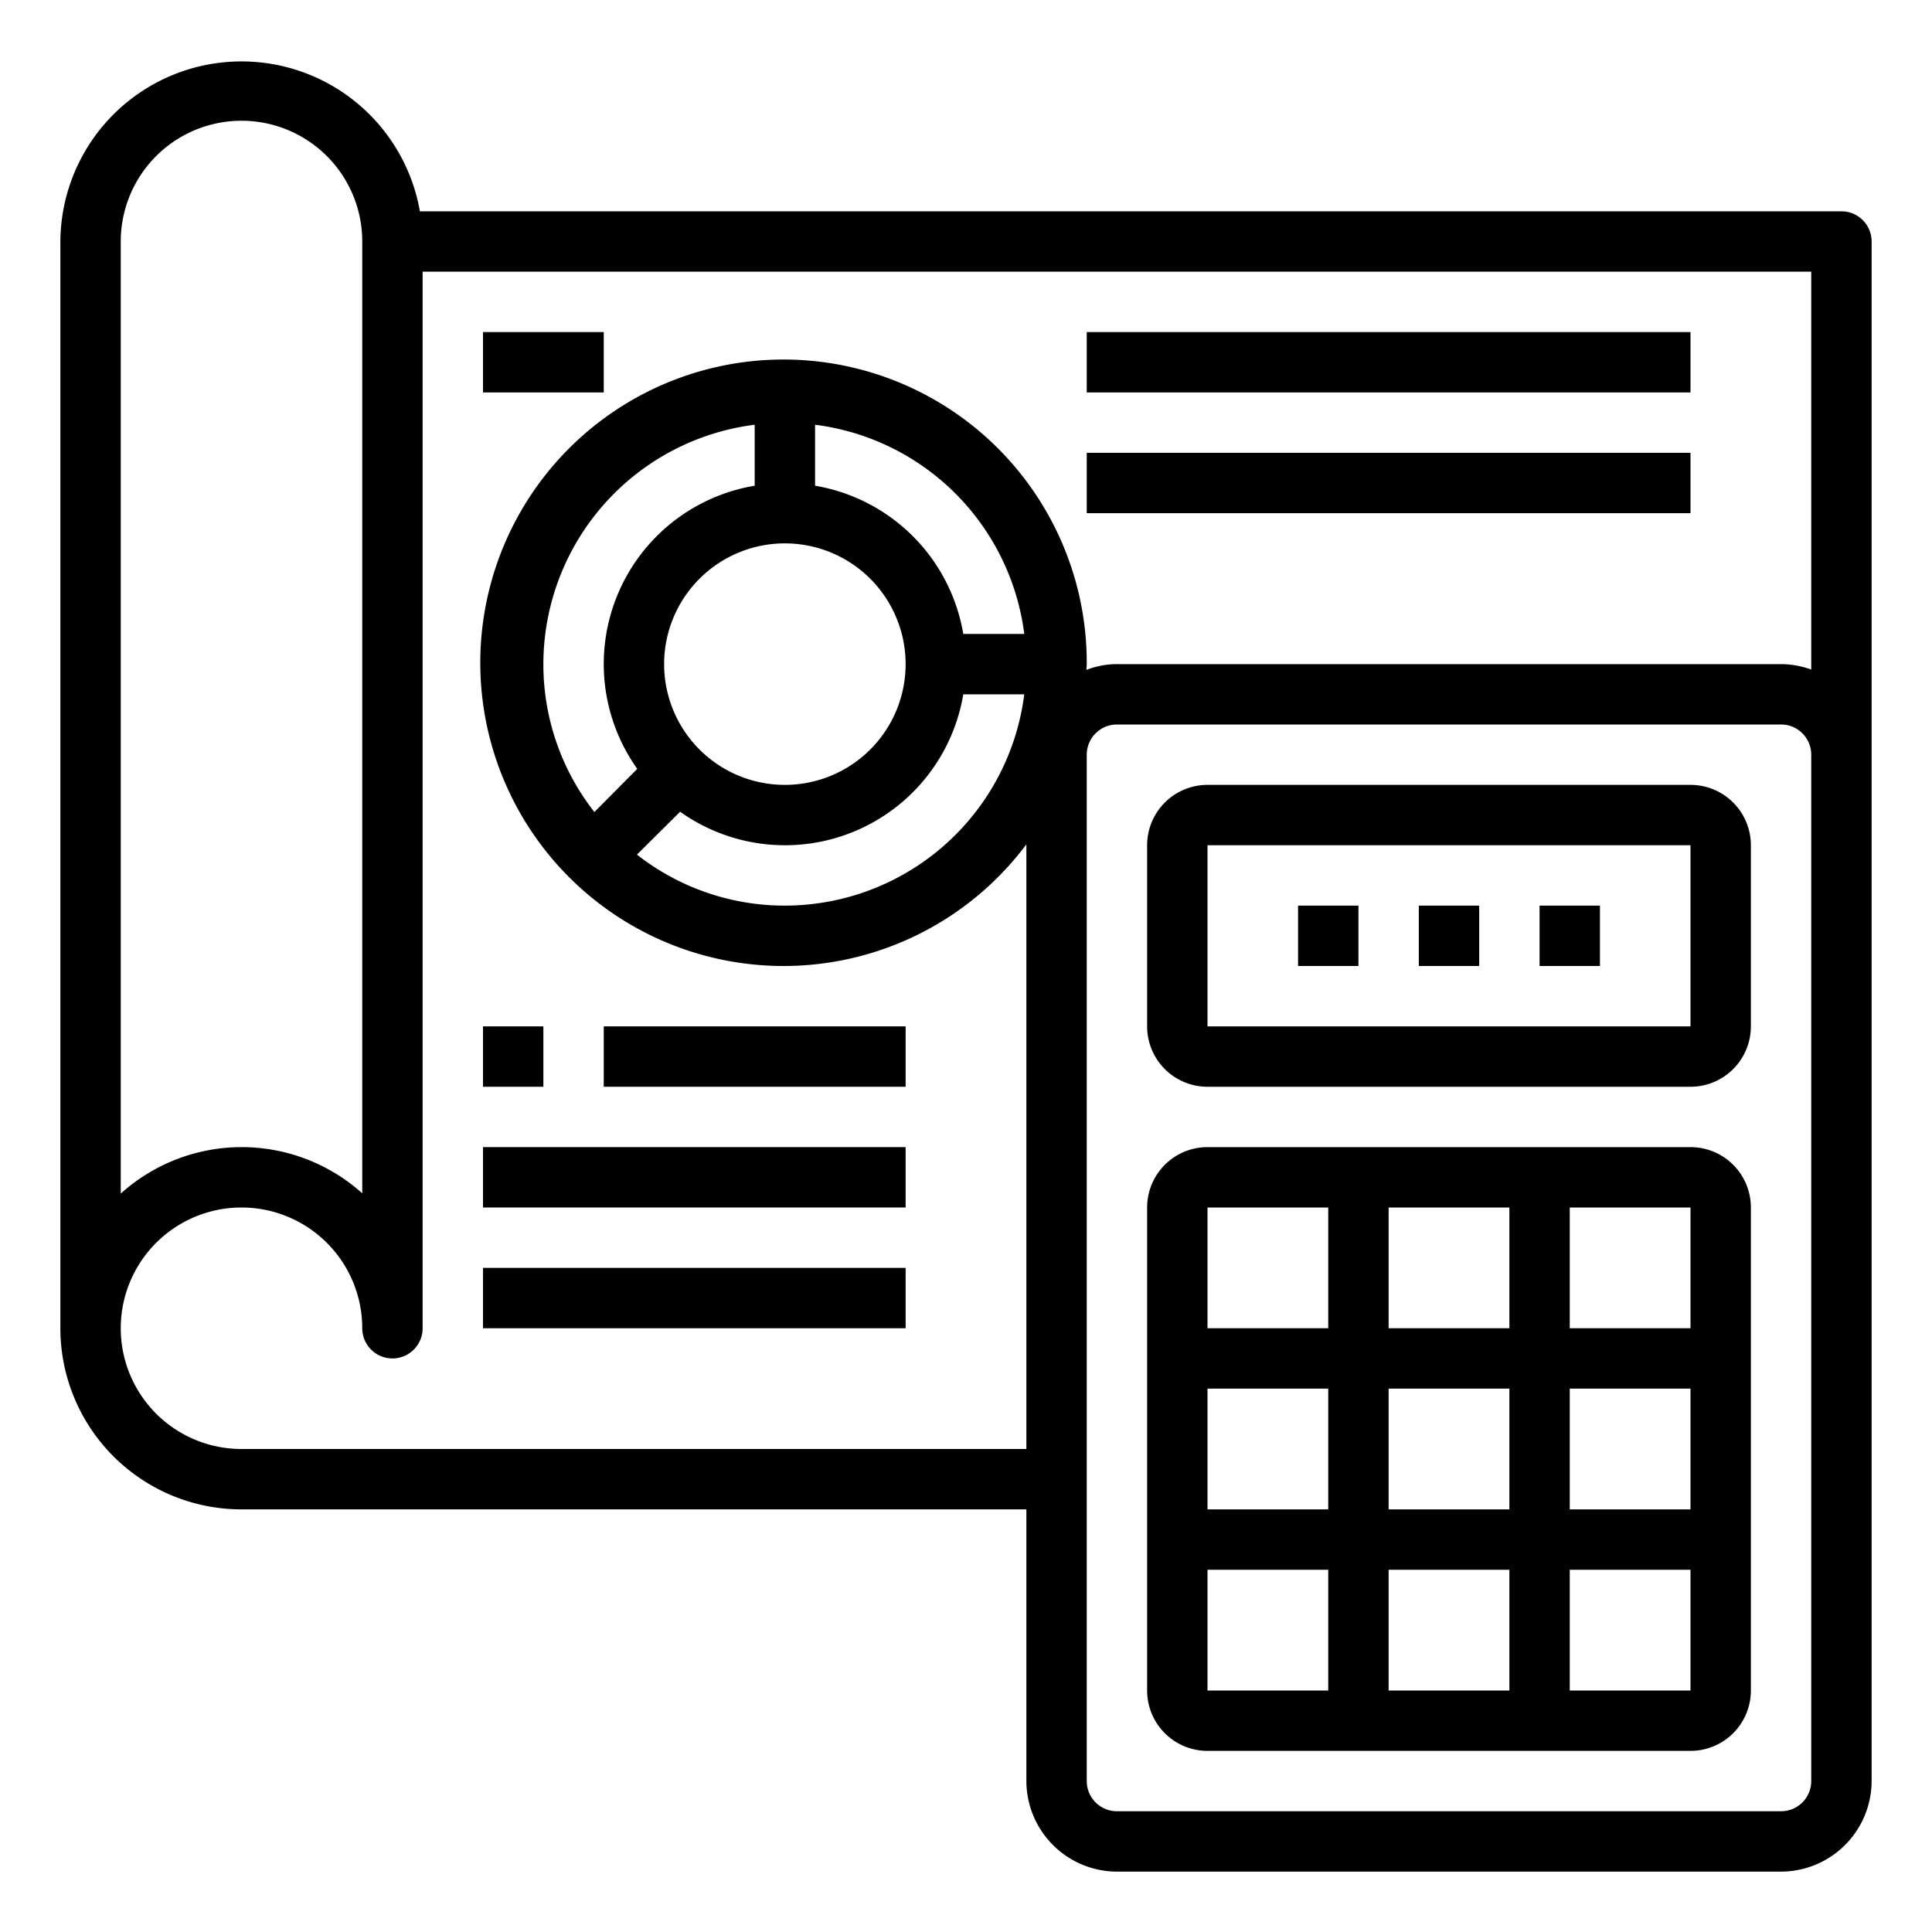 <svg xmlns="http://www.w3.org/2000/svg" viewBox="0 0 64 64" x="0px" y="0px"><g><path d="M61,7H13.91A6,6,0,0,0,2,8V44a6,6,0,0,0,6,6H34v9a3.009,3.009,0,0,0,3,3H59a3.009,3.009,0,0,0,3-3V8A1,1,0,0,0,61,7ZM4,8a4,4,0,0,1,8,0V39.53a5.979,5.979,0,0,0-8,.01ZM60,59a1,1,0,0,1-1,1H37a1,1,0,0,1-1-1V25a1,1,0,0,1,1-1H59a1,1,0,0,1,1,1Zm0-36.82A3,3,0,0,0,59,22H37a2.832,2.832,0,0,0-1.01.19c0-.07.01-.13.01-.19a10.045,10.045,0,1,0-2,5.97V48H8a4,4,0,1,1,4-4,1,1,0,0,0,2,0V9H60ZM25,16.09a5.989,5.989,0,0,0-3.89,9.38L19.69,26.9A7.924,7.924,0,0,1,18,22a8,8,0,0,1,7-7.93ZM26,18a4,4,0,1,1-4,4A4,4,0,0,1,26,18Zm-3.47,8.89A5.989,5.989,0,0,0,31.91,23h2.02A8,8,0,0,1,26,30a7.924,7.924,0,0,1-4.9-1.69ZM31.91,21A5.992,5.992,0,0,0,27,16.09V14.07A8,8,0,0,1,33.93,21Z"></path><path d="M56,38H40a2,2,0,0,0-2,2V56a2,2,0,0,0,2,2H56a2,2,0,0,0,2-2V40A2,2,0,0,0,56,38Zm0,6H52V40h4ZM46,50V46h4v4Zm4,2v4H46V52Zm-6-2H40V46h4Zm2-6V40h4v4Zm6,2h4v4H52Zm-8-6v4H40V40ZM40,52h4v4H40Zm12,4V52h4v4Z"></path><path d="M56,26H40a2,2,0,0,0-2,2v6a2,2,0,0,0,2,2H56a2,2,0,0,0,2-2V28A2,2,0,0,0,56,26Zm0,8H40V28H56Z"></path><rect x="51" y="30" width="2" height="2"></rect><rect x="47" y="30" width="2" height="2"></rect><rect x="43" y="30" width="2" height="2"></rect><rect x="36" y="11" width="20" height="2"></rect><rect x="36" y="15" width="20" height="2"></rect><rect x="16" y="11" width="4" height="2"></rect><rect x="16" y="34" width="2" height="2"></rect><rect x="20" y="34" width="10" height="2"></rect><rect x="16" y="38" width="14" height="2"></rect><rect x="16" y="42" width="14" height="2"></rect></g></svg>